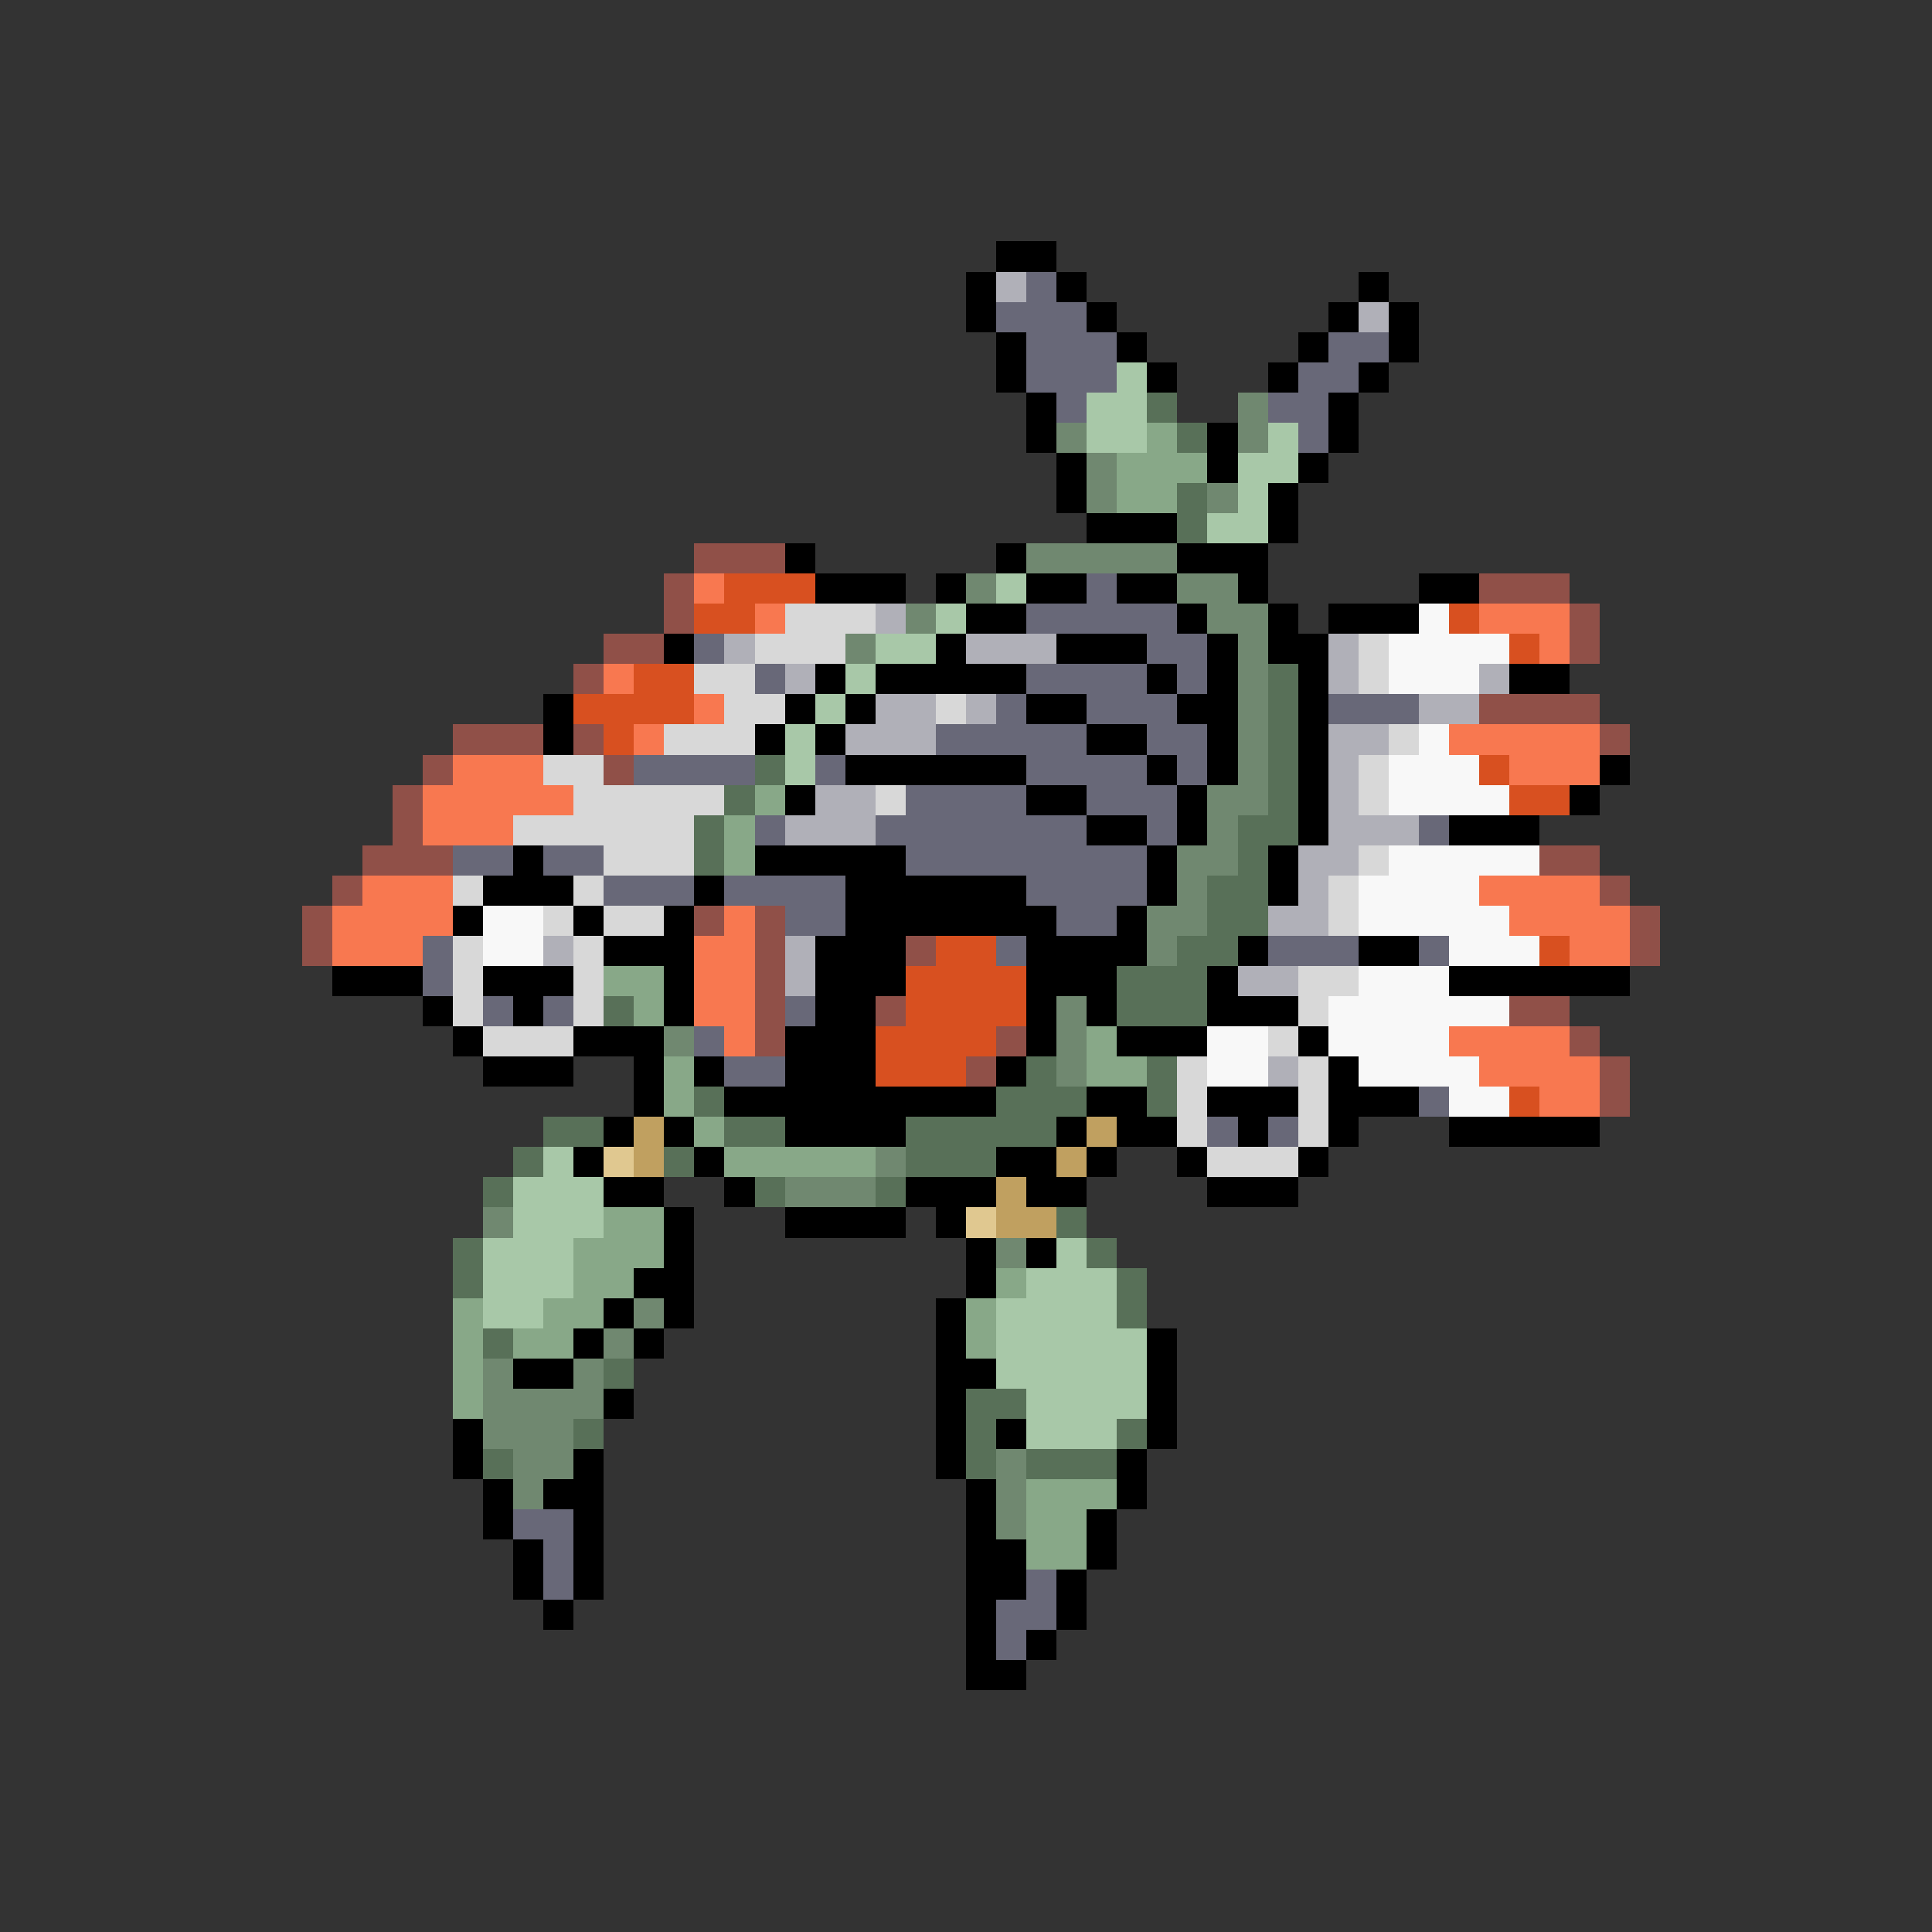 <svg xmlns="http://www.w3.org/2000/svg" viewBox="0 -0.5 64 64" shape-rendering="crispEdges">
<rect x="0" y="-0.5" width="64" height="64" fill="#333333" stroke="none"/>
<path stroke="#000000" d="M33 8h2M32 9h1M35 9h1M45 9h1M32 10h1M36 10h1M44 10h1M46 10h1M33 11h1M37 11h1M43 11h1M46 11h1M33 12h1M38 12h1M42 12h1M45 12h1M34 13h1M44 13h1M34 14h1M40 14h1M44 14h1M35 15h1M40 15h1M43 15h1M35 16h1M42 16h1M36 17h3M42 17h1M26 18h1M33 18h1M39 18h3M27 19h3M31 19h1M34 19h2M37 19h2M41 19h1M47 19h2M32 20h2M39 20h1M42 20h1M44 20h3M22 21h1M31 21h1M35 21h3M40 21h1M42 21h2M27 22h1M29 22h5M38 22h1M40 22h1M43 22h1M50 22h2M18 23h1M26 23h1M28 23h1M34 23h2M39 23h2M43 23h1M18 24h1M25 24h1M27 24h1M36 24h2M40 24h1M43 24h1M28 25h6M38 25h1M40 25h1M43 25h1M53 25h1M26 26h1M34 26h2M39 26h1M43 26h1M52 26h1M36 27h2M39 27h1M43 27h1M48 27h3M17 28h1M25 28h5M38 28h1M42 28h1M16 29h3M23 29h1M28 29h6M38 29h1M42 29h1M15 30h1M19 30h1M22 30h1M28 30h7M37 30h1M20 31h3M27 31h3M34 31h4M41 31h1M45 31h2M11 32h3M16 32h3M22 32h1M27 32h3M34 32h3M40 32h1M48 32h6M14 33h1M17 33h1M22 33h1M27 33h2M34 33h1M36 33h1M40 33h3M15 34h1M19 34h3M26 34h3M34 34h1M37 34h3M43 34h1M16 35h3M21 35h1M23 35h1M26 35h3M33 35h1M44 35h1M21 36h1M24 36h9M36 36h2M40 36h3M44 36h3M20 37h1M22 37h1M26 37h4M35 37h1M37 37h2M41 37h1M44 37h1M48 37h5M19 38h1M23 38h1M33 38h2M36 38h1M39 38h1M43 38h1M20 39h2M24 39h1M30 39h3M34 39h2M40 39h3M22 40h1M26 40h4M31 40h1M22 41h1M32 41h1M34 41h1M21 42h2M32 42h1M20 43h1M22 43h1M31 43h1M19 44h1M21 44h1M31 44h1M38 44h1M17 45h2M31 45h2M38 45h1M20 46h1M31 46h1M38 46h1M15 47h1M31 47h1M33 47h1M38 47h1M15 48h1M19 48h1M31 48h1M37 48h1M16 49h1M18 49h2M32 49h1M37 49h1M16 50h1M19 50h1M32 50h1M36 50h1M17 51h1M19 51h1M32 51h2M36 51h1M17 52h1M19 52h1M32 52h2M35 52h1M18 53h1M32 53h1M35 53h1M32 54h1M34 54h1M32 55h2" />
<path stroke="#b0b0b8" d="M33 9h1M45 10h1M29 20h1M24 21h1M32 21h3M44 21h1M26 22h1M44 22h1M49 22h1M29 23h2M32 23h1M47 23h2M28 24h3M44 24h2M44 25h1M27 26h2M44 26h1M26 27h3M44 27h3M43 28h2M43 29h1M42 30h2M18 31h1M26 31h1M26 32h1M41 32h2M42 35h1" />
<path stroke="#686878" d="M34 9h1M33 10h3M34 11h3M44 11h2M34 12h3M43 12h2M35 13h1M42 13h2M43 14h1M36 19h1M34 20h5M23 21h1M38 21h2M25 22h1M34 22h4M39 22h1M33 23h1M36 23h3M44 23h3M31 24h5M38 24h2M21 25h4M27 25h1M34 25h4M39 25h1M30 26h4M36 26h3M25 27h1M29 27h7M38 27h1M47 27h1M15 28h2M18 28h2M30 28h8M20 29h3M24 29h4M34 29h4M26 30h2M35 30h2M14 31h1M33 31h1M42 31h3M47 31h1M14 32h1M16 33h1M18 33h1M26 33h1M23 34h1M24 35h2M47 36h1M40 37h1M42 37h1M17 50h2M18 51h1M18 52h1M34 52h1M33 53h2M33 54h1" />
<path stroke="#a8c8a8" d="M37 12h1M36 13h2M36 14h2M42 14h1M41 15h2M41 16h1M40 17h2M33 19h1M31 20h1M29 21h2M28 22h1M27 23h1M26 24h1M26 25h1M18 38h1M17 39h3M17 40h3M16 41h3M35 41h1M16 42h3M34 42h3M16 43h2M33 43h4M33 44h5M33 45h5M34 46h4M34 47h3" />
<path stroke="#587058" d="M38 13h1M39 14h1M39 16h1M39 17h1M42 22h1M42 23h1M42 24h1M25 25h1M42 25h1M24 26h1M42 26h1M23 27h1M41 27h2M23 28h1M41 28h1M40 29h2M40 30h2M39 31h2M37 32h3M20 33h1M37 33h3M34 35h1M38 35h1M23 36h1M33 36h3M38 36h1M18 37h2M24 37h2M30 37h5M17 38h1M22 38h1M30 38h3M16 39h1M25 39h1M29 39h1M35 40h1M15 41h1M36 41h1M15 42h1M37 42h1M37 43h1M16 44h1M20 45h1M32 46h2M19 47h1M32 47h1M37 47h1M16 48h1M32 48h1M34 48h3" />
<path stroke="#708870" d="M41 13h1M35 14h1M41 14h1M36 15h1M36 16h1M40 16h1M34 18h5M32 19h1M39 19h2M30 20h1M40 20h2M28 21h1M41 21h1M41 22h1M41 23h1M41 24h1M41 25h1M40 26h2M40 27h1M39 28h2M39 29h1M38 30h2M38 31h1M35 33h1M22 34h1M35 34h1M35 35h1M29 38h1M26 39h3M16 40h1M33 41h1M21 43h1M20 44h1M16 45h1M19 45h1M16 46h4M16 47h3M17 48h2M33 48h1M17 49h1M33 49h1M33 50h1" />
<path stroke="#88a888" d="M38 14h1M37 15h3M37 16h2M25 26h1M24 27h1M24 28h1M20 32h2M21 33h1M36 34h1M22 35h1M36 35h2M22 36h1M23 37h1M24 38h5M20 40h2M19 41h3M19 42h2M33 42h1M15 43h1M18 43h2M32 43h1M15 44h1M17 44h2M32 44h1M15 45h1M15 46h1M34 49h3M34 50h2M34 51h2" />
<path stroke="#905048" d="M23 18h3M22 19h1M49 19h3M22 20h1M52 20h1M20 21h2M52 21h1M19 22h1M49 23h4M15 24h3M19 24h1M53 24h1M14 25h1M20 25h1M13 26h1M13 27h1M12 28h3M51 28h2M11 29h1M53 29h1M10 30h1M23 30h1M25 30h1M54 30h1M10 31h1M25 31h1M30 31h1M54 31h1M25 32h1M25 33h1M29 33h1M50 33h2M25 34h1M33 34h1M52 34h1M32 35h1M53 35h1M53 36h1" />
<path stroke="#f87850" d="M23 19h1M25 20h1M49 20h3M51 21h1M20 22h1M23 23h1M21 24h1M48 24h5M15 25h3M50 25h3M14 26h5M14 27h3M12 29h3M49 29h4M11 30h4M24 30h1M50 30h4M11 31h3M23 31h2M52 31h2M23 32h2M23 33h2M24 34h1M48 34h4M49 35h4M51 36h2" />
<path stroke="#d85020" d="M24 19h3M23 20h2M48 20h1M50 21h1M21 22h2M19 23h4M20 24h1M49 25h1M50 26h2M31 31h2M51 31h1M30 32h4M30 33h4M29 34h4M29 35h3M50 36h1" />
<path stroke="#d8d8d8" d="M26 20h3M25 21h3M45 21h1M23 22h2M45 22h1M24 23h2M31 23h1M22 24h3M46 24h1M18 25h2M45 25h1M19 26h5M29 26h1M45 26h1M17 27h6M20 28h3M45 28h1M15 29h1M19 29h1M44 29h1M18 30h1M20 30h2M44 30h1M15 31h1M19 31h1M15 32h1M19 32h1M43 32h2M15 33h1M19 33h1M43 33h1M16 34h3M42 34h1M39 35h1M43 35h1M39 36h1M43 36h1M39 37h1M43 37h1M40 38h3" />
<path stroke="#f8f8f8" d="M47 20h1M46 21h4M46 22h3M47 24h1M46 25h3M46 26h4M46 28h5M45 29h4M16 30h2M45 30h5M16 31h2M48 31h3M45 32h3M44 33h6M40 34h2M44 34h4M40 35h2M45 35h4M48 36h2" />
<path stroke="#c0a060" d="M21 37h1M36 37h1M21 38h1M35 38h1M33 39h1M33 40h2" />
<path stroke="#e0c890" d="M20 38h1M32 40h1" />
</svg>
